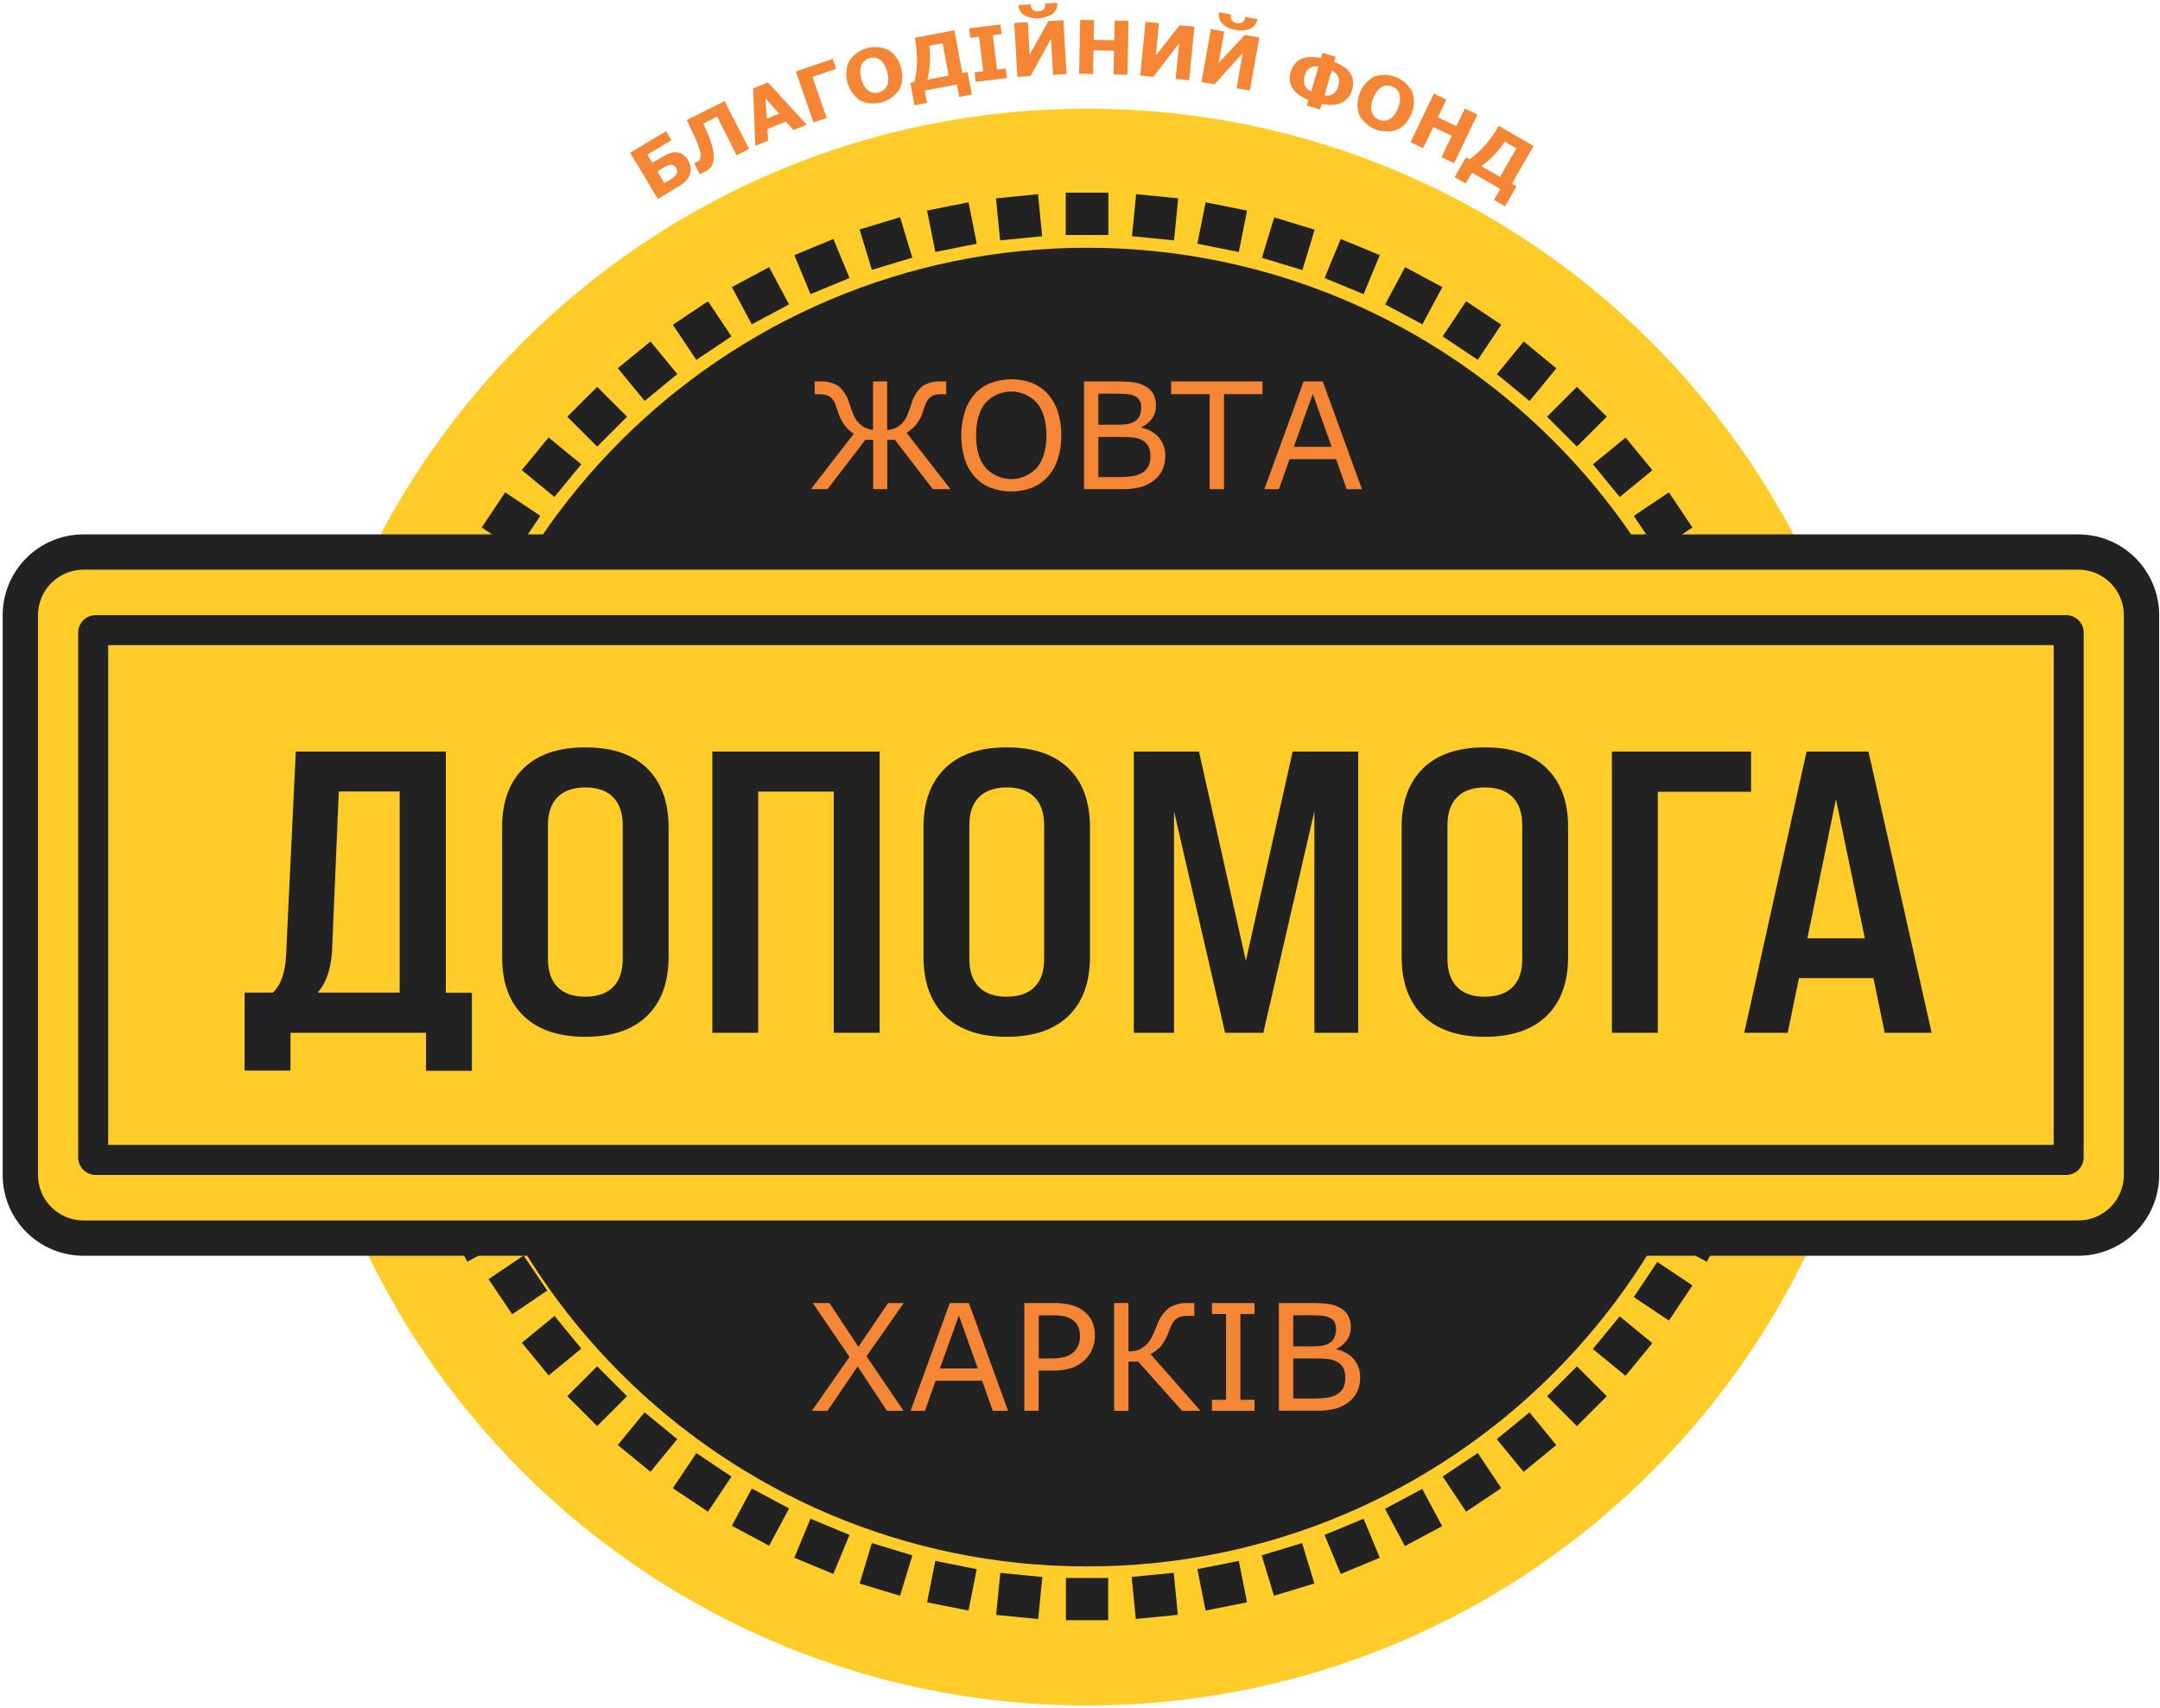<svg width="172" height="136" viewBox="0 0 172 136" fill="none" xmlns="http://www.w3.org/2000/svg">
<path d="M86.562 135.817C121.683 135.817 150.154 107.351 150.154 72.237C150.154 37.123 121.683 8.657 86.562 8.657C51.441 8.657 22.97 37.123 22.97 72.237C22.97 107.351 51.441 135.817 86.562 135.817Z" fill="#FFCC29"/>
<path d="M86.562 124.743C115.566 124.743 139.078 101.236 139.078 72.237C139.078 43.239 115.566 19.731 86.562 19.731C57.558 19.731 34.046 43.239 34.046 72.237C34.046 101.236 57.558 124.743 86.562 124.743Z" fill="#232222"/>
<path d="M88.243 15.348H84.879V18.711H88.243V15.348Z" fill="#232222"/>
<path d="M86.562 72.184C87.155 72.184 87.636 71.703 87.636 71.111C87.636 70.518 87.155 70.037 86.562 70.037C85.969 70.037 85.489 70.518 85.489 71.111C85.489 71.703 85.969 72.184 86.562 72.184Z" fill="#232222"/>
<path d="M90.47 15.464L90.14 18.811L93.488 19.141L93.818 15.794L90.47 15.464Z" fill="#232222"/>
<path d="M86.666 72.189C87.259 72.189 87.74 71.709 87.74 71.116C87.74 70.523 87.259 70.043 86.666 70.043C86.073 70.043 85.593 70.523 85.593 71.116C85.593 71.709 86.073 72.189 86.666 72.189Z" fill="#232222"/>
<path d="M96.003 16.113L95.347 19.411L98.646 20.068L99.302 16.769L96.003 16.113Z" fill="#232222"/>
<path d="M86.773 72.206C87.366 72.206 87.847 71.726 87.847 71.133C87.847 70.54 87.366 70.06 86.773 70.06C86.18 70.06 85.699 70.54 85.699 71.133C85.699 71.726 86.18 72.206 86.773 72.206Z" fill="#232222"/>
<path d="M101.465 17.314L100.488 20.532L103.707 21.509L104.684 18.29L101.465 17.314Z" fill="#232222"/>
<path d="M86.874 72.232C87.467 72.232 87.948 71.751 87.948 71.158C87.948 70.566 87.467 70.085 86.874 70.085C86.281 70.085 85.8 70.566 85.8 71.158C85.8 71.751 86.281 72.232 86.874 72.232Z" fill="#232222"/>
<path d="M106.762 19.031L105.475 22.139L108.583 23.426L109.87 20.318L106.762 19.031Z" fill="#232222"/>
<path d="M86.972 72.268C87.565 72.268 88.046 71.787 88.046 71.195C88.046 70.602 87.565 70.121 86.972 70.121C86.379 70.121 85.899 70.602 85.899 71.195C85.899 71.787 86.379 72.268 86.972 72.268Z" fill="#232222"/>
<path d="M111.886 21.276L110.3 24.243L113.266 25.828L114.853 22.862L111.886 21.276Z" fill="#232222"/>
<path d="M87.068 72.313C87.661 72.313 88.142 71.833 88.142 71.24C88.142 70.647 87.661 70.166 87.068 70.166C86.475 70.166 85.994 70.647 85.994 71.24C85.994 71.833 86.475 72.313 87.068 72.313Z" fill="#232222"/>
<path d="M116.748 23.991L114.879 26.788L117.676 28.656L119.545 25.86L116.748 23.991Z" fill="#232222"/>
<path d="M87.158 72.367C87.751 72.367 88.231 71.886 88.231 71.293C88.231 70.7 87.751 70.22 87.158 70.22C86.565 70.22 86.084 70.7 86.084 71.293C86.084 71.886 86.565 72.367 87.158 72.367Z" fill="#232222"/>
<path d="M121.333 27.198L119.198 29.798L121.799 31.932L123.933 29.332L121.333 27.198Z" fill="#232222"/>
<path d="M87.245 72.428C87.838 72.428 88.319 71.948 88.319 71.355C88.319 70.762 87.838 70.281 87.245 70.281C86.652 70.281 86.171 70.762 86.171 71.355C86.171 71.948 86.652 72.428 87.245 72.428Z" fill="#232222"/>
<path d="M125.569 30.807L123.19 33.185L125.569 35.563L127.948 33.185L125.569 30.807Z" fill="#232222"/>
<path d="M87.321 72.499C87.914 72.499 88.394 72.018 88.394 71.425C88.394 70.832 87.914 70.352 87.321 70.352C86.728 70.352 86.247 70.832 86.247 71.425C86.247 72.018 86.728 72.499 87.321 72.499Z" fill="#232222"/>
<path d="M129.445 34.845L126.845 36.978L128.978 39.579L131.579 37.445L129.445 34.845Z" fill="#232222"/>
<path d="M87.394 72.577C87.987 72.577 88.468 72.097 88.468 71.504C88.468 70.911 87.987 70.43 87.394 70.43C86.801 70.43 86.32 70.911 86.32 71.504C86.32 72.097 86.801 72.577 87.394 72.577Z" fill="#232222"/>
<path d="M132.896 39.211L130.099 41.08L131.968 43.876L134.765 42.008L132.896 39.211Z" fill="#232222"/>
<path d="M87.456 72.662C88.049 72.662 88.529 72.181 88.529 71.588C88.529 70.996 88.049 70.515 87.456 70.515C86.863 70.515 86.382 70.996 86.382 71.588C86.382 72.181 86.863 72.662 87.456 72.662Z" fill="#232222"/>
<path d="M135.906 43.925L132.939 45.511L134.525 48.477L137.492 46.892L135.906 43.925Z" fill="#232222"/>
<path d="M87.509 72.754C88.102 72.754 88.583 72.274 88.583 71.681C88.583 71.088 88.102 70.607 87.509 70.607C86.916 70.607 86.436 71.088 86.436 71.681C86.436 72.274 86.916 72.754 87.509 72.754Z" fill="#232222"/>
<path d="M138.441 48.879L135.333 50.166L136.62 53.274L139.728 51.987L138.441 48.879Z" fill="#232222"/>
<path d="M87.554 72.85C88.147 72.85 88.628 72.369 88.628 71.776C88.628 71.184 88.147 70.703 87.554 70.703C86.961 70.703 86.481 71.184 86.481 71.776C86.481 72.369 86.961 72.85 87.554 72.85Z" fill="#232222"/>
<path d="M140.481 54.059L137.262 55.036L138.239 58.254L141.458 57.278L140.481 54.059Z" fill="#232222"/>
<path d="M87.591 72.948C88.184 72.948 88.664 72.468 88.664 71.875C88.664 71.282 88.184 70.802 87.591 70.802C86.998 70.802 86.517 71.282 86.517 71.875C86.517 72.468 86.998 72.948 87.591 72.948Z" fill="#232222"/>
<path d="M141.991 59.45L138.691 60.106L139.348 63.405L142.647 62.748L141.991 59.45Z" fill="#232222"/>
<path d="M87.616 73.049C88.209 73.049 88.69 72.569 88.69 71.976C88.69 71.383 88.209 70.903 87.616 70.903C87.023 70.903 86.542 71.383 86.542 71.976C86.542 72.569 87.023 73.049 87.616 73.049Z" fill="#232222"/>
<path d="M142.963 64.956L139.615 65.285L139.945 68.633L143.292 68.303L142.963 64.956Z" fill="#232222"/>
<path d="M87.633 73.153C88.226 73.153 88.707 72.673 88.707 72.08C88.707 71.487 88.226 71.007 87.633 71.007C87.04 71.007 86.559 71.487 86.559 72.08C86.559 72.673 87.04 73.153 87.633 73.153Z" fill="#232222"/>
<path d="M143.412 70.504H140.048V73.867H143.412V70.504Z" fill="#232222"/>
<path d="M87.636 73.26C88.229 73.26 88.709 72.779 88.709 72.187C88.709 71.594 88.229 71.113 87.636 71.113C87.043 71.113 86.562 71.594 86.562 72.187C86.562 72.779 87.043 73.26 87.636 73.26Z" fill="#232222"/>
<path d="M139.968 75.768L139.638 79.115L142.986 79.445L143.316 76.098L139.968 75.768Z" fill="#232222"/>
<path d="M87.633 73.364C88.226 73.364 88.707 72.883 88.707 72.291C88.707 71.698 88.226 71.217 87.633 71.217C87.04 71.217 86.559 71.698 86.559 72.291C86.559 72.883 87.04 73.364 87.633 73.364Z" fill="#232222"/>
<path d="M139.35 80.969L138.693 84.268L141.993 84.924L142.649 81.626L139.35 80.969Z" fill="#232222"/>
<path d="M87.616 73.468C88.209 73.468 88.69 72.987 88.69 72.395C88.69 71.802 88.209 71.321 87.616 71.321C87.023 71.321 86.542 71.802 86.542 72.395C86.542 72.987 87.023 73.468 87.616 73.468Z" fill="#232222"/>
<path d="M138.242 86.114L137.265 89.332L140.485 90.309L141.461 87.09L138.242 86.114Z" fill="#232222"/>
<path d="M87.591 73.572C88.184 73.572 88.664 73.091 88.664 72.499C88.664 71.906 88.184 71.425 87.591 71.425C86.998 71.425 86.517 71.906 86.517 72.499C86.517 73.091 86.998 73.572 87.591 73.572Z" fill="#232222"/>
<path d="M136.618 91.095L135.331 94.203L138.439 95.49L139.726 92.383L136.618 91.095Z" fill="#232222"/>
<path d="M87.554 73.671C88.147 73.671 88.628 73.19 88.628 72.597C88.628 72.004 88.147 71.524 87.554 71.524C86.961 71.524 86.481 72.004 86.481 72.597C86.481 73.19 86.961 73.671 87.554 73.671Z" fill="#232222"/>
<path d="M134.533 95.929L132.947 98.895L135.914 100.481L137.5 97.515L134.533 95.929Z" fill="#232222"/>
<path d="M87.509 73.766C88.102 73.766 88.583 73.285 88.583 72.692C88.583 72.1 88.102 71.619 87.509 71.619C86.916 71.619 86.436 72.1 86.436 72.692C86.436 73.285 86.916 73.766 87.509 73.766Z" fill="#232222"/>
<path d="M131.97 100.497L130.101 103.294L132.898 105.163L134.767 102.366L131.97 100.497Z" fill="#232222"/>
<path d="M87.456 73.856C88.049 73.856 88.529 73.375 88.529 72.782C88.529 72.189 88.049 71.709 87.456 71.709C86.863 71.709 86.382 72.189 86.382 72.782C86.382 73.375 86.863 73.856 87.456 73.856Z" fill="#232222"/>
<path d="M128.974 104.829L126.84 107.429L129.44 109.563L131.575 106.963L128.974 104.829Z" fill="#232222"/>
<path d="M87.394 73.94C87.987 73.94 88.468 73.459 88.468 72.867C88.468 72.274 87.987 71.793 87.394 71.793C86.801 71.793 86.32 72.274 86.32 72.867C86.32 73.459 86.801 73.94 87.394 73.94Z" fill="#232222"/>
<path d="M125.57 108.811L123.191 111.189L125.57 113.568L127.948 111.189L125.57 108.811Z" fill="#232222"/>
<path d="M87.321 74.019C87.914 74.019 88.394 73.538 88.394 72.945C88.394 72.353 87.914 71.872 87.321 71.872C86.728 71.872 86.247 72.353 86.247 72.945C86.247 73.538 86.728 74.019 87.321 74.019Z" fill="#232222"/>
<path d="M121.791 112.477L119.19 114.61L121.324 117.21L123.925 115.077L121.791 112.477Z" fill="#232222"/>
<path d="M87.245 74.089C87.838 74.089 88.319 73.608 88.319 73.016C88.319 72.423 87.838 71.942 87.245 71.942C86.652 71.942 86.171 72.423 86.171 73.016C86.171 73.608 86.652 74.089 87.245 74.089Z" fill="#232222"/>
<path d="M117.675 115.715L114.878 117.583L116.747 120.38L119.544 118.511L117.675 115.715Z" fill="#232222"/>
<path d="M87.158 74.154C87.751 74.154 88.231 73.673 88.231 73.08C88.231 72.487 87.751 72.007 87.158 72.007C86.565 72.007 86.084 72.487 86.084 73.08C86.084 73.673 86.565 74.154 87.158 74.154Z" fill="#232222"/>
<path d="M113.253 118.571L110.286 120.156L111.872 123.123L114.839 121.538L113.253 118.571Z" fill="#232222"/>
<path d="M87.068 74.207C87.661 74.207 88.142 73.727 88.142 73.134C88.142 72.541 87.661 72.06 87.068 72.06C86.475 72.06 85.994 72.541 85.994 73.134C85.994 73.727 86.475 74.207 87.068 74.207Z" fill="#232222"/>
<path d="M108.583 120.946L105.475 122.233L106.763 125.341L109.871 124.054L108.583 120.946Z" fill="#232222"/>
<path d="M86.972 74.252C87.565 74.252 88.046 73.771 88.046 73.179C88.046 72.586 87.565 72.105 86.972 72.105C86.379 72.105 85.899 72.586 85.899 73.179C85.899 73.771 86.379 74.252 86.972 74.252Z" fill="#232222"/>
<path d="M103.687 122.884L100.468 123.86L101.444 127.079L104.663 126.103L103.687 122.884Z" fill="#232222"/>
<path d="M86.874 74.289C87.467 74.289 87.948 73.808 87.948 73.215C87.948 72.622 87.467 72.142 86.874 72.142C86.281 72.142 85.8 72.622 85.8 73.215C85.8 73.808 86.281 74.289 86.874 74.289Z" fill="#232222"/>
<path d="M98.646 124.304L95.347 124.96L96.003 128.259L99.302 127.602L98.646 124.304Z" fill="#232222"/>
<path d="M86.773 74.314C87.366 74.314 87.847 73.833 87.847 73.24C87.847 72.648 87.366 72.167 86.773 72.167C86.18 72.167 85.699 72.648 85.699 73.24C85.699 73.833 86.18 74.314 86.773 74.314Z" fill="#232222"/>
<path d="M93.463 125.25L90.115 125.579L90.444 128.927L93.792 128.597L93.463 125.25Z" fill="#232222"/>
<path d="M86.666 74.328C87.259 74.328 87.74 73.847 87.74 73.254C87.74 72.662 87.259 72.181 86.666 72.181C86.073 72.181 85.593 72.662 85.593 73.254C85.593 73.847 86.073 74.328 86.666 74.328Z" fill="#232222"/>
<path d="M88.243 125.662H84.879V129.026H88.243V125.662Z" fill="#232222"/>
<path d="M86.562 74.334C87.155 74.334 87.636 73.853 87.636 73.26C87.636 72.667 87.155 72.187 86.562 72.187C85.969 72.187 85.489 72.667 85.489 73.26C85.489 73.853 85.969 74.334 86.562 74.334Z" fill="#232222"/>
<path d="M79.653 125.257L79.323 128.604L82.67 128.934L83 125.587L79.653 125.257Z" fill="#232222"/>
<path d="M86.458 74.328C87.051 74.328 87.532 73.847 87.532 73.254C87.532 72.662 87.051 72.181 86.458 72.181C85.865 72.181 85.385 72.662 85.385 73.254C85.385 73.847 85.865 74.328 86.458 74.328Z" fill="#232222"/>
<path d="M74.478 124.304L73.821 127.603L77.121 128.259L77.777 124.961L74.478 124.304Z" fill="#232222"/>
<path d="M86.351 74.314C86.944 74.314 87.425 73.833 87.425 73.24C87.425 72.648 86.944 72.167 86.351 72.167C85.758 72.167 85.278 72.648 85.278 73.24C85.278 73.833 85.758 74.314 86.351 74.314Z" fill="#232222"/>
<path d="M69.428 122.886L68.452 126.105L71.671 127.082L72.648 123.863L69.428 122.886Z" fill="#232222"/>
<path d="M86.25 74.289C86.843 74.289 87.324 73.808 87.324 73.215C87.324 72.622 86.843 72.142 86.25 72.142C85.657 72.142 85.177 72.622 85.177 73.215C85.177 73.808 85.657 74.289 86.25 74.289Z" fill="#232222"/>
<path d="M64.538 120.945L63.25 124.052L66.358 125.34L67.646 122.232L64.538 120.945Z" fill="#232222"/>
<path d="M86.152 74.252C86.745 74.252 87.225 73.771 87.225 73.179C87.225 72.586 86.745 72.105 86.152 72.105C85.559 72.105 85.078 72.586 85.078 73.179C85.078 73.771 85.559 74.252 86.152 74.252Z" fill="#232222"/>
<path d="M59.866 118.54L58.281 121.506L61.248 123.092L62.833 120.125L59.866 118.54Z" fill="#232222"/>
<path d="M86.056 74.207C86.649 74.207 87.13 73.727 87.13 73.134C87.13 72.541 86.649 72.06 86.056 72.06C85.463 72.06 84.983 72.541 84.983 73.134C84.983 73.727 85.463 74.207 86.056 74.207Z" fill="#232222"/>
<path d="M55.449 115.717L53.58 118.514L56.377 120.382L58.246 117.586L55.449 115.717Z" fill="#232222"/>
<path d="M85.966 74.154C86.559 74.154 87.04 73.673 87.04 73.08C87.04 72.487 86.559 72.007 85.966 72.007C85.373 72.007 84.893 72.487 84.893 73.08C84.893 73.673 85.373 74.154 85.966 74.154Z" fill="#232222"/>
<path d="M51.329 112.472L49.194 115.072L51.795 117.206L53.929 114.606L51.329 112.472Z" fill="#232222"/>
<path d="M85.879 74.089C86.472 74.089 86.953 73.608 86.953 73.016C86.953 72.423 86.472 71.942 85.879 71.942C85.286 71.942 84.805 72.423 84.805 73.016C84.805 73.608 85.286 74.089 85.879 74.089Z" fill="#232222"/>
<path d="M47.551 108.809L45.172 111.187L47.551 113.566L49.929 111.187L47.551 108.809Z" fill="#232222"/>
<path d="M85.803 74.019C86.396 74.019 86.877 73.538 86.877 72.945C86.877 72.353 86.396 71.872 85.803 71.872C85.21 71.872 84.73 72.353 84.73 72.945C84.73 73.538 85.21 74.019 85.803 74.019Z" fill="#232222"/>
<path d="M44.156 104.797L41.556 106.931L43.69 109.531L46.291 107.397L44.156 104.797Z" fill="#232222"/>
<path d="M85.73 73.94C86.323 73.94 86.804 73.459 86.804 72.867C86.804 72.274 86.323 71.793 85.73 71.793C85.137 71.793 84.657 72.274 84.657 72.867C84.657 73.459 85.137 73.94 85.73 73.94Z" fill="#232222"/>
<path d="M41.694 99.983L38.902 101.867L40.785 104.659L43.578 102.775L41.694 99.983Z" fill="#232222"/>
<path d="M85.668 73.856C86.261 73.856 86.742 73.375 86.742 72.782C86.742 72.189 86.261 71.709 85.668 71.709C85.075 71.709 84.595 72.189 84.595 72.782C84.595 73.375 85.075 73.856 85.668 73.856Z" fill="#232222"/>
<path d="M38.593 95.922L35.626 97.508L37.211 100.474L40.178 98.889L38.593 95.922Z" fill="#232222"/>
<path d="M85.615 73.766C86.208 73.766 86.689 73.285 86.689 72.692C86.689 72.1 86.208 71.619 85.615 71.619C85.022 71.619 84.541 72.1 84.541 72.692C84.541 73.285 85.022 73.766 85.615 73.766Z" fill="#232222"/>
<path d="M36.504 91.097L33.396 92.385L34.683 95.492L37.791 94.205L36.504 91.097Z" fill="#232222"/>
<path d="M85.57 73.671C86.163 73.671 86.644 73.19 86.644 72.597C86.644 72.004 86.163 71.524 85.57 71.524C84.977 71.524 84.496 72.004 84.496 72.597C84.496 73.19 84.977 73.671 85.57 73.671Z" fill="#232222"/>
<path d="M34.882 86.108L31.662 87.085L32.638 90.303L35.858 89.327L34.882 86.108Z" fill="#232222"/>
<path d="M85.534 73.572C86.126 73.572 86.607 73.091 86.607 72.499C86.607 71.906 86.126 71.425 85.534 71.425C84.941 71.425 84.46 71.906 84.46 72.499C84.46 73.091 84.941 73.572 85.534 73.572Z" fill="#232222"/>
<path d="M33.775 80.97L30.475 81.626L31.131 84.925L34.431 84.269L33.775 80.97Z" fill="#232222"/>
<path d="M85.508 73.468C86.101 73.468 86.582 72.987 86.582 72.395C86.582 71.802 86.101 71.321 85.508 71.321C84.915 71.321 84.435 71.802 84.435 72.395C84.435 72.987 84.915 73.468 85.508 73.468Z" fill="#232222"/>
<path d="M33.16 75.759L29.812 76.088L30.142 79.436L33.49 79.106L33.16 75.759Z" fill="#232222"/>
<path d="M85.491 73.364C86.084 73.364 86.565 72.883 86.565 72.291C86.565 71.698 86.084 71.217 85.491 71.217C84.898 71.217 84.418 71.698 84.418 72.291C84.418 72.883 84.898 73.364 85.491 73.364Z" fill="#232222"/>
<path d="M33.076 70.504H29.712V73.867H33.076V70.504Z" fill="#232222"/>
<path d="M85.489 73.26C86.081 73.26 86.562 72.779 86.562 72.187C86.562 71.594 86.081 71.113 85.489 71.113C84.896 71.113 84.415 71.594 84.415 72.187C84.415 72.779 84.896 73.26 85.489 73.26Z" fill="#232222"/>
<path d="M30.146 64.93L29.817 68.278L33.165 68.607L33.494 65.26L30.146 64.93Z" fill="#232222"/>
<path d="M85.491 73.153C86.084 73.153 86.565 72.673 86.565 72.08C86.565 71.487 86.084 71.007 85.491 71.007C84.898 71.007 84.418 71.487 84.418 72.08C84.418 72.673 84.898 73.153 85.491 73.153Z" fill="#232222"/>
<path d="M31.134 59.448L30.477 62.747L33.777 63.403L34.433 60.104L31.134 59.448Z" fill="#232222"/>
<path d="M85.508 73.049C86.101 73.049 86.582 72.569 86.582 71.976C86.582 71.383 86.101 70.903 85.508 70.903C84.915 70.903 84.435 71.383 84.435 71.976C84.435 72.569 84.915 73.049 85.508 73.049Z" fill="#232222"/>
<path d="M32.651 54.087L31.674 57.305L34.893 58.282L35.87 55.063L32.651 54.087Z" fill="#232222"/>
<path d="M85.534 72.948C86.126 72.948 86.607 72.468 86.607 71.875C86.607 71.282 86.126 70.802 85.534 70.802C84.941 70.802 84.46 71.282 84.46 71.875C84.46 72.468 84.941 72.948 85.534 72.948Z" fill="#232222"/>
<path d="M34.681 48.881L33.394 51.988L36.502 53.275L37.789 50.168L34.681 48.881Z" fill="#232222"/>
<path d="M85.57 72.85C86.163 72.85 86.644 72.369 86.644 71.776C86.644 71.184 86.163 70.703 85.57 70.703C84.977 70.703 84.496 71.184 84.496 71.776C84.496 72.369 84.977 72.85 85.57 72.85Z" fill="#232222"/>
<path d="M37.219 43.92L35.633 46.886L38.6 48.471L40.186 45.505L37.219 43.92Z" fill="#232222"/>
<path d="M85.615 72.754C86.208 72.754 86.689 72.274 86.689 71.681C86.689 71.088 86.208 70.607 85.615 70.607C85.022 70.607 84.541 71.088 84.541 71.681C84.541 72.274 85.022 72.754 85.615 72.754Z" fill="#232222"/>
<path d="M40.227 39.211L38.358 42.007L41.155 43.876L43.024 41.079L40.227 39.211Z" fill="#232222"/>
<path d="M85.668 72.662C86.261 72.662 86.742 72.181 86.742 71.588C86.742 70.996 86.261 70.515 85.668 70.515C85.075 70.515 84.595 70.996 84.595 71.588C84.595 72.181 85.075 72.662 85.668 72.662Z" fill="#232222"/>
<path d="M43.684 34.838L41.55 37.438L44.15 39.572L46.285 36.972L43.684 34.838Z" fill="#232222"/>
<path d="M85.73 72.577C86.323 72.577 86.804 72.097 86.804 71.504C86.804 70.911 86.323 70.43 85.73 70.43C85.137 70.43 84.657 70.911 84.657 71.504C84.657 72.097 85.137 72.577 85.73 72.577Z" fill="#232222"/>
<path d="M47.553 30.808L45.174 33.186L47.553 35.564L49.931 33.186L47.553 30.808Z" fill="#232222"/>
<path d="M85.803 72.499C86.396 72.499 86.877 72.018 86.877 71.425C86.877 70.832 86.396 70.352 85.803 70.352C85.21 70.352 84.73 70.832 84.73 71.425C84.73 72.018 85.21 72.499 85.803 72.499Z" fill="#232222"/>
<path d="M51.799 27.192L49.198 29.325L51.332 31.926L53.933 29.792L51.799 27.192Z" fill="#232222"/>
<path d="M85.879 72.428C86.472 72.428 86.953 71.948 86.953 71.355C86.953 70.762 86.472 70.281 85.879 70.281C85.286 70.281 84.805 70.762 84.805 71.355C84.805 71.948 85.286 72.428 85.879 72.428Z" fill="#232222"/>
<path d="M56.377 23.993L53.58 25.862L55.449 28.658L58.246 26.79L56.377 23.993Z" fill="#232222"/>
<path d="M85.966 72.367C86.559 72.367 87.04 71.886 87.04 71.293C87.04 70.7 86.559 70.22 85.966 70.22C85.373 70.22 84.893 70.7 84.893 71.293C84.893 71.886 85.373 72.367 85.966 72.367Z" fill="#232222"/>
<path d="M61.246 21.276L58.279 22.862L59.864 25.828L62.831 24.243L61.246 21.276Z" fill="#232222"/>
<path d="M86.056 72.313C86.649 72.313 87.13 71.833 87.13 71.24C87.13 70.647 86.649 70.166 86.056 70.166C85.463 70.166 84.983 70.647 84.983 71.24C84.983 71.833 85.463 72.313 86.056 72.313Z" fill="#232222"/>
<path d="M66.361 19.03L63.253 20.318L64.54 23.425L67.648 22.138L66.361 19.03Z" fill="#232222"/>
<path d="M86.152 72.268C86.745 72.268 87.225 71.787 87.225 71.195C87.225 70.602 86.745 70.121 86.152 70.121C85.559 70.121 85.078 70.602 85.078 71.195C85.078 71.787 85.559 72.268 86.152 72.268Z" fill="#232222"/>
<path d="M71.67 17.297L68.451 18.273L69.428 21.492L72.647 20.515L71.67 17.297Z" fill="#232222"/>
<path d="M86.25 72.232C86.843 72.232 87.324 71.751 87.324 71.158C87.324 70.566 86.843 70.085 86.25 70.085C85.657 70.085 85.177 70.566 85.177 71.158C85.177 71.751 85.657 72.232 86.25 72.232Z" fill="#232222"/>
<path d="M77.122 16.11L73.822 16.767L74.479 20.065L77.778 19.409L77.122 16.11Z" fill="#232222"/>
<path d="M86.351 72.206C86.944 72.206 87.425 71.726 87.425 71.133C87.425 70.54 86.944 70.06 86.351 70.06C85.758 70.06 85.278 70.54 85.278 71.133C85.278 71.726 85.758 72.206 86.351 72.206Z" fill="#232222"/>
<path d="M82.658 15.465L79.31 15.795L79.639 19.142L82.987 18.813L82.658 15.465Z" fill="#232222"/>
<path d="M86.458 72.189C87.051 72.189 87.532 71.709 87.532 71.116C87.532 70.523 87.051 70.043 86.458 70.043C85.865 70.043 85.385 70.523 85.385 71.116C85.385 71.709 85.865 72.189 86.458 72.189Z" fill="#232222"/>
<path d="M88.243 15.348H84.879V18.711H88.243V15.348Z" fill="#232222"/>
<path d="M86.562 72.184C87.155 72.184 87.636 71.703 87.636 71.111C87.636 70.518 87.155 70.037 86.562 70.037C85.969 70.037 85.489 70.518 85.489 71.111C85.489 71.703 85.969 72.184 86.562 72.184Z" fill="#232222"/>
<path d="M165.499 43.961H6.647C3.87 43.961 1.619 46.212 1.619 48.988V93.562C1.619 96.338 3.87 98.589 6.647 98.589H165.499C168.276 98.589 170.527 96.338 170.527 93.562V48.988C170.527 46.212 168.276 43.961 165.499 43.961Z" fill="#FFCC29"/>
<path d="M165.499 45.366C166.46 45.367 167.381 45.749 168.06 46.428C168.739 47.107 169.121 48.028 169.122 48.988V93.57C169.121 94.531 168.739 95.451 168.06 96.13C167.381 96.81 166.46 97.191 165.499 97.192H6.647C5.686 97.191 4.765 96.81 4.086 96.13C3.407 95.451 3.025 94.531 3.024 93.57V48.988C3.025 48.028 3.407 47.107 4.086 46.428C4.765 45.749 5.686 45.367 6.647 45.366H165.499ZM165.499 42.556H6.647C4.941 42.556 3.304 43.234 2.098 44.44C0.891 45.646 0.214 47.282 0.214 48.988V93.57C0.214 95.276 0.891 96.912 2.098 98.118C3.304 99.325 4.941 100.002 6.647 100.002H165.499C167.206 100.002 168.842 99.325 170.048 98.118C171.255 96.912 171.933 95.276 171.933 93.57V48.988C171.933 47.282 171.255 45.646 170.048 44.44C168.842 43.234 167.206 42.556 165.499 42.556Z" fill="#232222"/>
<path d="M164.533 50.179H7.616C7.508 50.179 7.42 50.267 7.42 50.376V92.171C7.42 92.279 7.508 92.368 7.616 92.368H164.533C164.641 92.368 164.729 92.279 164.729 92.171V50.376C164.729 50.267 164.641 50.179 164.533 50.179Z" fill="#FFCC29"/>
<path d="M163.535 51.374V91.173H8.614V51.374H163.535ZM164.533 48.988H7.616C7.434 48.988 7.253 49.023 7.084 49.093C6.915 49.163 6.762 49.265 6.633 49.394C6.504 49.523 6.401 49.676 6.331 49.844C6.261 50.013 6.225 50.194 6.225 50.376V92.165C6.225 92.535 6.371 92.891 6.632 93.154C6.892 93.417 7.246 93.567 7.616 93.57H164.533C164.902 93.566 165.255 93.416 165.515 93.153C165.775 92.89 165.921 92.535 165.921 92.165V50.376C165.921 50.008 165.775 49.655 165.514 49.395C165.254 49.134 164.901 48.988 164.533 48.988Z" fill="#232222"/>
<path d="M35.499 59.851V79.06H37.579V85.27H33.925V82.246H23.133V85.255H19.479V79.046H21.728C22.366 78.447 22.72 77.444 22.782 76.036L23.554 59.851H35.499ZM25.294 79.046H31.828V63.029H26.98L26.435 75.837C26.328 77.251 25.948 78.321 25.294 79.046Z" fill="#232222"/>
<path d="M39.982 76.197V65.887C39.982 63.86 40.552 62.291 41.693 61.18C42.834 60.069 44.473 59.515 46.609 59.517C48.745 59.517 50.383 60.071 51.524 61.18C52.665 62.289 53.237 63.858 53.239 65.887V76.197C53.239 78.225 52.667 79.794 51.524 80.903C50.381 82.012 48.743 82.567 46.609 82.567C44.476 82.567 42.838 82.012 41.693 80.903C40.548 79.794 39.978 78.225 39.982 76.197ZM49.588 76.357V65.727C49.588 64.745 49.331 63.996 48.818 63.479C48.304 62.962 47.568 62.705 46.609 62.709C45.648 62.709 44.911 62.966 44.4 63.479C43.888 63.992 43.632 64.741 43.632 65.727V76.357C43.632 77.338 43.888 78.088 44.4 78.605C44.911 79.122 45.648 79.377 46.609 79.372C47.57 79.372 48.306 79.116 48.818 78.605C49.329 78.093 49.586 77.344 49.588 76.357Z" fill="#232222"/>
<path d="M60.377 82.246H56.723V59.851H70.045V82.246H66.391V63.038H60.377V82.246Z" fill="#232222"/>
<path d="M73.538 76.197V65.887C73.538 63.86 74.11 62.291 75.253 61.18C76.396 60.069 78.034 59.515 80.168 59.517C82.3 59.517 83.938 60.071 85.081 61.18C86.224 62.289 86.795 63.858 86.795 65.887V76.197C86.795 78.225 86.224 79.794 85.081 80.903C83.938 82.012 82.3 82.567 80.168 82.567C78.032 82.567 76.394 82.012 75.253 80.903C74.112 79.794 73.54 78.225 73.538 76.197ZM83.145 76.357V65.727C83.145 64.745 82.889 63.996 82.377 63.479C81.866 62.962 81.129 62.705 80.168 62.709C79.207 62.709 78.47 62.966 77.957 63.479C77.443 63.992 77.187 64.741 77.189 65.727V76.357C77.189 77.338 77.445 78.088 77.957 78.605C78.468 79.122 79.205 79.377 80.168 79.372C81.128 79.372 81.864 79.116 82.377 78.605C82.891 78.093 83.147 77.344 83.145 76.357Z" fill="#232222"/>
<path d="M93.487 82.246H90.286V59.851H95.474L99.209 76.517L102.933 59.851H108.155V82.246H104.664V64.606L100.598 82.246H97.554L93.487 64.606V82.246Z" fill="#232222"/>
<path d="M111.612 76.197V65.887C111.612 63.86 112.183 62.291 113.326 61.18C114.469 60.069 116.107 59.515 118.242 59.517C120.374 59.517 122.011 60.071 123.154 61.18C124.297 62.289 124.869 63.858 124.869 65.887V76.197C124.869 78.225 124.297 79.794 123.154 80.903C122.011 82.012 120.374 82.567 118.242 82.567C116.106 82.567 114.467 82.012 113.326 80.903C112.185 79.794 111.614 78.225 111.612 76.197ZM121.218 76.357V65.727C121.218 64.745 120.962 63.996 120.451 63.479C119.939 62.962 119.203 62.705 118.242 62.709C117.28 62.709 116.543 62.966 116.03 63.479C115.516 63.992 115.261 64.741 115.262 65.727V76.357C115.262 77.338 115.518 78.088 116.03 78.605C116.541 79.122 117.279 79.377 118.242 79.372C119.201 79.372 119.937 79.116 120.451 78.605C120.964 78.093 121.22 77.344 121.218 76.357Z" fill="#232222"/>
<path d="M132.01 82.246H128.356V59.851H139.435V63.052H132.01V82.246Z" fill="#232222"/>
<path d="M153.816 82.246H150.078L149.182 77.894H143.249L142.352 82.246H138.893L143.856 59.851H148.788L153.816 82.246ZM146.194 63.647L143.921 74.724H148.499L146.194 63.647Z" fill="#232222"/>
<path d="M71.965 103.767L69.002 108.01L71.948 112.349H70.627L68.294 108.817L65.897 112.349H64.652L67.645 108.061L64.722 103.767H66.046L68.356 107.254L70.719 103.767H71.965Z" fill="#F58635"/>
<path d="M80.269 112.349H79.052L78.209 109.958H74.5L73.656 112.349H72.51L75.632 103.767H77.153L80.269 112.349ZM77.861 108.977L76.355 104.762L74.845 108.977H77.861Z" fill="#F58635"/>
<path d="M87.186 106.361C87.189 106.723 87.121 107.082 86.987 107.417C86.858 107.733 86.667 108.02 86.424 108.26C86.127 108.556 85.77 108.783 85.376 108.926C84.884 109.087 84.368 109.162 83.85 109.148H82.709V112.346H81.565V103.767H83.895C84.334 103.76 84.772 103.804 85.202 103.897C85.541 103.975 85.864 104.113 86.155 104.304C86.47 104.511 86.73 104.792 86.913 105.122C87.106 105.506 87.2 105.932 87.186 106.361ZM85.997 106.389C86.004 106.124 85.951 105.861 85.843 105.619C85.739 105.399 85.575 105.213 85.37 105.082C85.177 104.959 84.963 104.872 84.738 104.827C84.443 104.768 84.142 104.742 83.842 104.748H82.717V108.182H83.678C84.057 108.191 84.435 108.149 84.803 108.058C85.067 107.989 85.309 107.854 85.505 107.665C85.673 107.5 85.804 107.3 85.888 107.08C85.967 106.859 86.005 106.624 86 106.389H85.997Z" fill="#F58635"/>
<path d="M95.589 112.349H94.125L90.637 108.435H89.859V112.349H88.718V103.767H89.859V107.62C90.047 107.618 90.236 107.599 90.421 107.564C90.595 107.527 90.761 107.461 90.913 107.367C91.082 107.265 91.236 107.138 91.368 106.99C91.529 106.809 91.662 106.606 91.764 106.386C91.815 106.282 91.874 106.153 91.941 105.996C92.009 105.838 92.076 105.673 92.144 105.501C92.327 104.977 92.65 104.513 93.077 104.158C93.546 103.868 94.095 103.733 94.645 103.77H95.103V104.79H94.623C94.413 104.784 94.204 104.808 94.001 104.863C93.848 104.907 93.707 104.985 93.588 105.091C93.47 105.207 93.374 105.344 93.307 105.496C93.223 105.664 93.139 105.861 93.051 106.088C92.908 106.493 92.702 106.872 92.442 107.212C92.208 107.47 91.928 107.681 91.615 107.833L95.589 112.349Z" fill="#F58635"/>
<path d="M99.895 112.349H96.505V111.472H97.63V104.644H96.505V103.767H99.895V104.644H98.771V111.472H99.895V112.349Z" fill="#F58635"/>
<path d="M108.309 109.71C108.316 110.098 108.233 110.483 108.068 110.834C107.914 111.149 107.691 111.425 107.416 111.641C107.101 111.889 106.74 112.073 106.353 112.18C105.872 112.3 105.377 112.355 104.881 112.343H101.837V103.767H104.366C104.836 103.76 105.305 103.783 105.772 103.838C106.083 103.881 106.385 103.976 106.665 104.119C106.952 104.259 107.191 104.481 107.351 104.756C107.499 105.044 107.573 105.363 107.565 105.686C107.576 106.058 107.467 106.423 107.253 106.726C107.037 107.02 106.752 107.257 106.424 107.415V107.462C106.955 107.553 107.438 107.823 107.795 108.227C108.144 108.64 108.328 109.169 108.309 109.71ZM106.39 105.844C106.396 105.663 106.36 105.483 106.286 105.318C106.214 105.171 106.097 105.05 105.951 104.973C105.749 104.862 105.524 104.796 105.294 104.779C105.038 104.754 104.732 104.742 104.338 104.742H102.978V107.221H104.453C104.736 107.225 105.018 107.206 105.297 107.164C105.506 107.129 105.705 107.051 105.884 106.937C106.056 106.832 106.19 106.676 106.266 106.49C106.349 106.285 106.391 106.065 106.39 105.844ZM107.121 109.755C107.134 109.472 107.081 109.191 106.966 108.932C106.837 108.704 106.641 108.522 106.404 108.412C106.194 108.309 105.966 108.246 105.732 108.227C105.414 108.193 105.094 108.178 104.774 108.182H102.981V111.374H104.49C104.901 111.38 105.311 111.354 105.718 111.298C105.997 111.261 106.264 111.165 106.502 111.017C106.7 110.889 106.862 110.713 106.974 110.505C107.083 110.271 107.133 110.013 107.121 109.755Z" fill="#F58635"/>
<path d="M75.686 38.956H74.28L71.259 35.023H70.655V38.956H69.531V35.023H68.912L65.894 38.956H64.567L67.985 34.542C67.666 34.338 67.391 34.072 67.178 33.758C66.966 33.433 66.803 33.078 66.695 32.705C66.622 32.468 66.549 32.269 66.479 32.1C66.412 31.947 66.317 31.807 66.198 31.69C66.088 31.582 65.953 31.505 65.804 31.465C65.614 31.414 65.417 31.39 65.219 31.395H64.874V30.375H65.281C65.799 30.343 66.314 30.47 66.757 30.74C67.175 31.098 67.477 31.573 67.622 32.103C67.665 32.218 67.715 32.362 67.771 32.53C67.828 32.699 67.887 32.853 67.946 32.991C68.079 33.347 68.309 33.659 68.612 33.89C68.878 34.084 69.192 34.201 69.519 34.23V30.375H70.644V34.242C70.983 34.223 71.31 34.113 71.591 33.921C71.905 33.685 72.142 33.361 72.274 32.991C72.344 32.822 72.406 32.657 72.462 32.494C72.518 32.331 72.563 32.213 72.597 32.103C72.742 31.573 73.044 31.099 73.463 30.743C73.904 30.473 74.418 30.344 74.935 30.375H75.346V31.395H75C74.799 31.389 74.598 31.411 74.404 31.462C74.257 31.505 74.123 31.583 74.013 31.69C73.891 31.807 73.795 31.948 73.732 32.106C73.662 32.283 73.589 32.48 73.516 32.705C73.402 33.129 73.196 33.523 72.915 33.859C72.702 34.094 72.46 34.3 72.195 34.472L75.686 38.956Z" fill="#F58635"/>
<path d="M83.426 31.361C83.788 31.769 84.062 32.247 84.229 32.766C84.424 33.379 84.519 34.02 84.51 34.663C84.522 35.307 84.427 35.949 84.229 36.563C84.065 37.082 83.793 37.56 83.431 37.968C83.085 38.35 82.656 38.65 82.178 38.844C81.114 39.238 79.945 39.238 78.881 38.844C78.401 38.653 77.97 38.355 77.622 37.973C77.26 37.566 76.988 37.087 76.824 36.568C76.451 35.336 76.451 34.021 76.824 32.789C76.991 32.263 77.266 31.778 77.63 31.364C77.977 30.982 78.408 30.685 78.889 30.499C79.952 30.1 81.124 30.1 82.186 30.499C82.658 30.692 83.081 30.986 83.426 31.361ZM83.322 34.669C83.322 33.556 83.072 32.696 82.574 32.089C82.314 31.803 81.998 31.575 81.644 31.418C81.291 31.262 80.909 31.181 80.522 31.181C80.136 31.181 79.754 31.262 79.401 31.418C79.047 31.575 78.731 31.803 78.471 32.089C77.974 32.696 77.726 33.556 77.726 34.669C77.726 35.793 77.979 36.655 78.488 37.254C78.746 37.536 79.061 37.762 79.412 37.916C79.763 38.071 80.142 38.151 80.525 38.151C80.909 38.151 81.288 38.071 81.638 37.916C81.989 37.762 82.304 37.536 82.563 37.254C83.069 36.655 83.322 35.795 83.322 34.669Z" fill="#F58635"/>
<path d="M92.793 36.318C92.8 36.707 92.716 37.092 92.548 37.442C92.397 37.758 92.175 38.035 91.899 38.252C91.584 38.501 91.222 38.684 90.834 38.791C90.353 38.911 89.857 38.966 89.361 38.954H86.32V30.375H88.85C89.319 30.366 89.789 30.39 90.255 30.445C90.567 30.488 90.869 30.584 91.149 30.727C91.436 30.866 91.675 31.088 91.835 31.364C91.984 31.651 92.057 31.971 92.048 32.294C92.059 32.666 91.95 33.03 91.736 33.334C91.521 33.629 91.236 33.865 90.907 34.023V34.07C91.438 34.161 91.922 34.431 92.279 34.835C92.628 35.248 92.811 35.777 92.793 36.318ZM90.873 32.449C90.878 32.269 90.842 32.091 90.769 31.926C90.696 31.78 90.579 31.659 90.435 31.581C90.232 31.47 90.008 31.404 89.777 31.387C89.519 31.361 89.201 31.35 88.822 31.35H87.461V33.829H88.937C89.219 33.833 89.501 33.814 89.78 33.773C89.989 33.737 90.189 33.659 90.367 33.545C90.54 33.441 90.675 33.284 90.752 33.098C90.834 32.891 90.875 32.671 90.873 32.449ZM91.604 36.363C91.617 36.081 91.564 35.799 91.45 35.54C91.321 35.312 91.124 35.13 90.887 35.02C90.676 34.922 90.448 34.862 90.216 34.843C89.896 34.812 89.575 34.798 89.254 34.801H87.461V37.993H88.971C89.381 37.999 89.792 37.973 90.199 37.917C90.477 37.88 90.744 37.784 90.983 37.636C91.18 37.506 91.342 37.329 91.455 37.122C91.565 36.885 91.616 36.624 91.604 36.363Z" fill="#F58635"/>
<path d="M100.533 31.39H97.467V38.957H96.326V31.39H93.259V30.375H100.533V31.39Z" fill="#F58635"/>
<path d="M108.453 38.957H107.236L106.393 36.566H102.683L101.84 38.957H100.682L103.807 30.375H105.328L108.453 38.957ZM106.041 35.585L104.538 31.37L103.029 35.585H106.041Z" fill="#F58635"/>
<path d="M54.804 12.777C54.908 12.948 54.974 13.139 54.998 13.338C55.022 13.521 55.001 13.706 54.939 13.878C54.869 14.074 54.76 14.254 54.618 14.406C54.456 14.571 54.272 14.713 54.07 14.828L52.384 15.845L50.178 12.164L53.039 10.45L53.466 11.164L51.549 12.31L51.946 12.97L52.713 12.51C52.922 12.379 53.144 12.271 53.376 12.187C53.557 12.126 53.749 12.108 53.938 12.133C54.121 12.155 54.294 12.227 54.439 12.341C54.586 12.463 54.709 12.611 54.804 12.777ZM53.84 13.392C53.806 13.334 53.764 13.28 53.716 13.232C53.667 13.183 53.606 13.148 53.539 13.131C53.458 13.111 53.373 13.111 53.292 13.131C53.169 13.163 53.053 13.214 52.946 13.282L52.345 13.645L52.907 14.581L53.511 14.218C53.606 14.163 53.693 14.094 53.767 14.013C53.825 13.951 53.87 13.877 53.899 13.797C53.919 13.73 53.924 13.66 53.916 13.591C53.908 13.521 53.886 13.454 53.851 13.392H53.84Z" fill="#F58635"/>
<path d="M59.646 11.855L58.657 12.364L57.103 9.273L56.004 9.835C56.08 10.009 56.142 10.144 56.184 10.242L56.352 10.636C56.484 10.937 56.596 11.245 56.69 11.56C56.755 11.776 56.801 11.997 56.83 12.22C56.848 12.377 56.848 12.536 56.83 12.692C56.817 12.807 56.791 12.92 56.754 13.03C56.707 13.16 56.633 13.28 56.538 13.381C56.435 13.496 56.312 13.591 56.175 13.662C56.091 13.704 55.998 13.746 55.894 13.786C55.79 13.825 55.74 13.85 55.712 13.858L55.279 13.002L55.315 12.982L55.372 12.962L55.442 12.931C55.513 12.896 55.581 12.854 55.644 12.805C55.685 12.771 55.717 12.727 55.737 12.678C55.812 12.457 55.812 12.217 55.737 11.995C55.621 11.619 55.481 11.25 55.318 10.891C55.237 10.709 55.15 10.509 55.037 10.296C54.925 10.082 54.821 9.84 54.691 9.565L57.696 8.053L59.646 11.855Z" fill="#F58635"/>
<path d="M64.241 9.922L63.185 10.357L62.578 9.672L61.111 10.279L61.167 11.195L60.144 11.619L59.969 7.05L61.144 6.564L64.241 9.922ZM62.032 9.045L60.956 7.828L61.057 9.45L62.032 9.045Z" fill="#F58635"/>
<path d="M66.58 5.476L64.7 6.123L65.824 9.393L64.778 9.753L63.373 5.698L66.302 4.69L66.58 5.476Z" fill="#F58635"/>
<path d="M71.751 5.423C71.843 5.706 71.877 6.004 71.852 6.301C71.827 6.597 71.743 6.885 71.605 7.148C71.27 7.641 70.769 7.998 70.193 8.152C69.618 8.307 69.005 8.25 68.468 7.991C67.983 7.646 67.634 7.142 67.48 6.567C67.326 5.991 67.377 5.38 67.625 4.839C67.961 4.347 68.462 3.992 69.038 3.837C69.613 3.683 70.224 3.739 70.762 3.996C71.014 4.155 71.231 4.364 71.401 4.609C71.571 4.854 71.69 5.131 71.751 5.423ZM70.627 6.851C70.698 6.69 70.736 6.517 70.739 6.342C70.739 6.131 70.71 5.921 70.652 5.718C70.6 5.501 70.512 5.295 70.394 5.106C70.306 4.963 70.192 4.84 70.056 4.743C69.94 4.66 69.805 4.606 69.663 4.589C69.527 4.571 69.39 4.581 69.258 4.617C69.127 4.652 69.004 4.711 68.896 4.791C68.778 4.877 68.682 4.99 68.615 5.12C68.544 5.273 68.507 5.44 68.505 5.609C68.497 5.832 68.525 6.054 68.586 6.269C68.637 6.484 68.723 6.689 68.839 6.876C68.927 7.018 69.042 7.142 69.177 7.241C69.292 7.323 69.427 7.376 69.567 7.396C69.705 7.415 69.846 7.407 69.98 7.37C70.116 7.333 70.243 7.27 70.354 7.185C70.467 7.096 70.557 6.982 70.616 6.851H70.627Z" fill="#F58635"/>
<path d="M77.38 7.528L76.38 7.716L76.194 6.732L73.634 7.21L73.82 8.194L72.819 8.382L72.484 6.592L72.805 6.533C72.943 5.995 73.015 5.442 73.019 4.886C73.023 4.257 72.966 3.628 72.847 3.009L75.995 2.419L76.63 5.819L77.046 5.741L77.38 7.528ZM75.542 6.021L75.059 3.439L74.005 3.636C74.064 4.123 74.077 4.614 74.044 5.103C74.019 5.52 73.953 5.934 73.848 6.339L75.542 6.021Z" fill="#F58635"/>
<path d="M80.182 6.213L77.689 6.516L77.597 5.76L78.294 5.676L77.959 2.928L77.26 3.012L77.169 2.259L79.662 1.953L79.755 2.709L79.058 2.793L79.393 5.541L80.09 5.457L80.182 6.213Z" fill="#F58635"/>
<path d="M84.926 5.901L83.853 5.96L83.687 3.091L82.065 6.055L81.011 6.114L80.767 1.832L81.843 1.77L81.99 4.35L83.496 1.675L84.674 1.607L84.926 5.901ZM84.196 0.228C84.211 0.389 84.186 0.553 84.124 0.703C84.061 0.853 83.964 0.986 83.839 1.09C83.505 1.31 83.119 1.438 82.719 1.461C82.32 1.484 81.922 1.4 81.565 1.219C81.428 1.131 81.316 1.011 81.236 0.869C81.157 0.726 81.114 0.567 81.11 0.405L82.077 0.348C82.076 0.511 82.133 0.669 82.237 0.795C82.372 0.878 82.529 0.917 82.688 0.907C82.846 0.898 82.998 0.84 83.122 0.742C83.211 0.606 83.248 0.444 83.229 0.284L84.196 0.228Z" fill="#F58635"/>
<path d="M89.777 5.951L88.67 5.929L88.709 4.041L87.076 4.007L87.037 5.895L85.93 5.873L86.017 1.585L87.124 1.607L87.093 3.178L88.726 3.209L88.757 1.641L89.864 1.663L89.777 5.951Z" fill="#F58635"/>
<path d="M94.69 6.393L93.616 6.289L93.897 3.445L91.846 6.114L90.797 6.01L91.216 1.742L92.287 1.846L92.037 4.417L93.937 2.009L95.109 2.122L94.69 6.393Z" fill="#F58635"/>
<path d="M99.527 7.21L98.467 7.022L98.962 4.212L96.713 6.716L95.676 6.53L96.424 2.315L97.486 2.504L97.034 5.032L99.116 2.785L100.277 2.99L99.527 7.21ZM100.12 1.52C100.098 1.682 100.037 1.835 99.942 1.967C99.847 2.1 99.721 2.207 99.575 2.279C99.205 2.441 98.792 2.476 98.4 2.38C97.999 2.335 97.624 2.16 97.332 1.883C97.221 1.764 97.14 1.62 97.096 1.464C97.052 1.307 97.046 1.143 97.079 0.983L98.032 1.152C97.994 1.31 98.013 1.476 98.085 1.621C98.134 1.684 98.196 1.736 98.267 1.774C98.338 1.811 98.415 1.833 98.495 1.838C98.573 1.859 98.654 1.865 98.734 1.854C98.813 1.844 98.89 1.817 98.959 1.776C99.076 1.663 99.149 1.513 99.167 1.351L100.12 1.52Z" fill="#F58635"/>
<path d="M107.514 5.819C107.637 6.004 107.715 6.214 107.742 6.435C107.767 6.679 107.743 6.926 107.669 7.16C107.603 7.395 107.488 7.613 107.331 7.8C107.183 7.974 106.996 8.11 106.786 8.199C106.566 8.292 106.331 8.344 106.092 8.354C105.808 8.363 105.525 8.335 105.249 8.27L105.117 8.719L104.06 8.407L104.195 7.958C103.932 7.861 103.683 7.732 103.453 7.573C103.255 7.434 103.085 7.261 102.95 7.061C102.826 6.872 102.747 6.658 102.717 6.435C102.687 6.192 102.71 5.946 102.784 5.713C102.848 5.479 102.96 5.262 103.113 5.075C103.257 4.908 103.436 4.775 103.638 4.687C103.86 4.595 104.096 4.547 104.335 4.544C104.619 4.537 104.902 4.566 105.179 4.628L105.305 4.209L106.359 4.521L106.235 4.94C106.506 5.032 106.762 5.16 107 5.319C107.202 5.451 107.377 5.62 107.514 5.819ZM104.408 7.272L104.99 5.305C104.872 5.276 104.749 5.271 104.629 5.291C104.509 5.311 104.394 5.356 104.291 5.422C104.189 5.488 104.101 5.574 104.033 5.675C103.965 5.777 103.919 5.891 103.897 6.01C103.811 6.247 103.804 6.505 103.877 6.747C103.981 6.983 104.171 7.171 104.408 7.272ZM106.575 6.817C106.655 6.586 106.649 6.335 106.558 6.109C106.455 5.889 106.271 5.717 106.044 5.628L105.465 7.595C105.717 7.645 105.978 7.597 106.196 7.46C106.387 7.291 106.52 7.066 106.575 6.817Z" fill="#F58635"/>
<path d="M112.399 9.02C112.304 9.302 112.155 9.563 111.959 9.788C111.763 10.012 111.525 10.195 111.258 10.326C110.696 10.524 110.081 10.514 109.526 10.298C108.971 10.082 108.511 9.675 108.231 9.149C108.043 8.584 108.058 7.97 108.274 7.414C108.49 6.859 108.893 6.396 109.414 6.106C109.975 5.908 110.589 5.918 111.144 6.133C111.698 6.349 112.158 6.756 112.438 7.281C112.547 7.559 112.6 7.856 112.593 8.154C112.587 8.453 112.52 8.747 112.399 9.02ZM110.636 9.5C110.79 9.414 110.923 9.297 111.027 9.155C111.153 8.983 111.254 8.794 111.325 8.593C111.411 8.387 111.464 8.169 111.482 7.946C111.494 7.78 111.474 7.614 111.423 7.455C111.377 7.32 111.3 7.198 111.199 7.098C111.098 7.004 110.981 6.931 110.853 6.882C110.727 6.831 110.592 6.806 110.457 6.808C110.314 6.811 110.175 6.848 110.049 6.915C109.9 6.996 109.771 7.108 109.67 7.244C109.532 7.42 109.423 7.616 109.346 7.826C109.261 8.03 109.209 8.246 109.192 8.466C109.178 8.632 109.197 8.799 109.248 8.958C109.293 9.094 109.37 9.216 109.473 9.315C109.573 9.412 109.691 9.487 109.821 9.537C109.951 9.589 110.09 9.613 110.229 9.607C110.372 9.606 110.511 9.569 110.636 9.5Z" fill="#F58635"/>
<path d="M115.791 12.996L114.793 12.518L115.608 10.812L114.135 10.116L113.318 11.802L112.32 11.324L114.178 7.455L115.175 7.935L114.495 9.34L115.968 10.048L116.648 8.643L117.646 9.121L115.791 12.996Z" fill="#F58635"/>
<path d="M119.849 16.43L118.967 15.921L119.467 15.056L117.219 13.752L116.71 14.611L115.83 14.103L116.738 12.527L117.019 12.69C117.476 12.368 117.89 11.99 118.253 11.566C118.667 11.09 119.033 10.575 119.346 10.029L122.117 11.627L120.389 14.623L120.757 14.834L119.849 16.43ZM119.444 14.089L120.757 11.813L119.829 11.279C119.558 11.686 119.25 12.067 118.908 12.417C118.615 12.717 118.295 12.989 117.952 13.229L119.444 14.089Z" fill="#F58635"/>
</svg>
